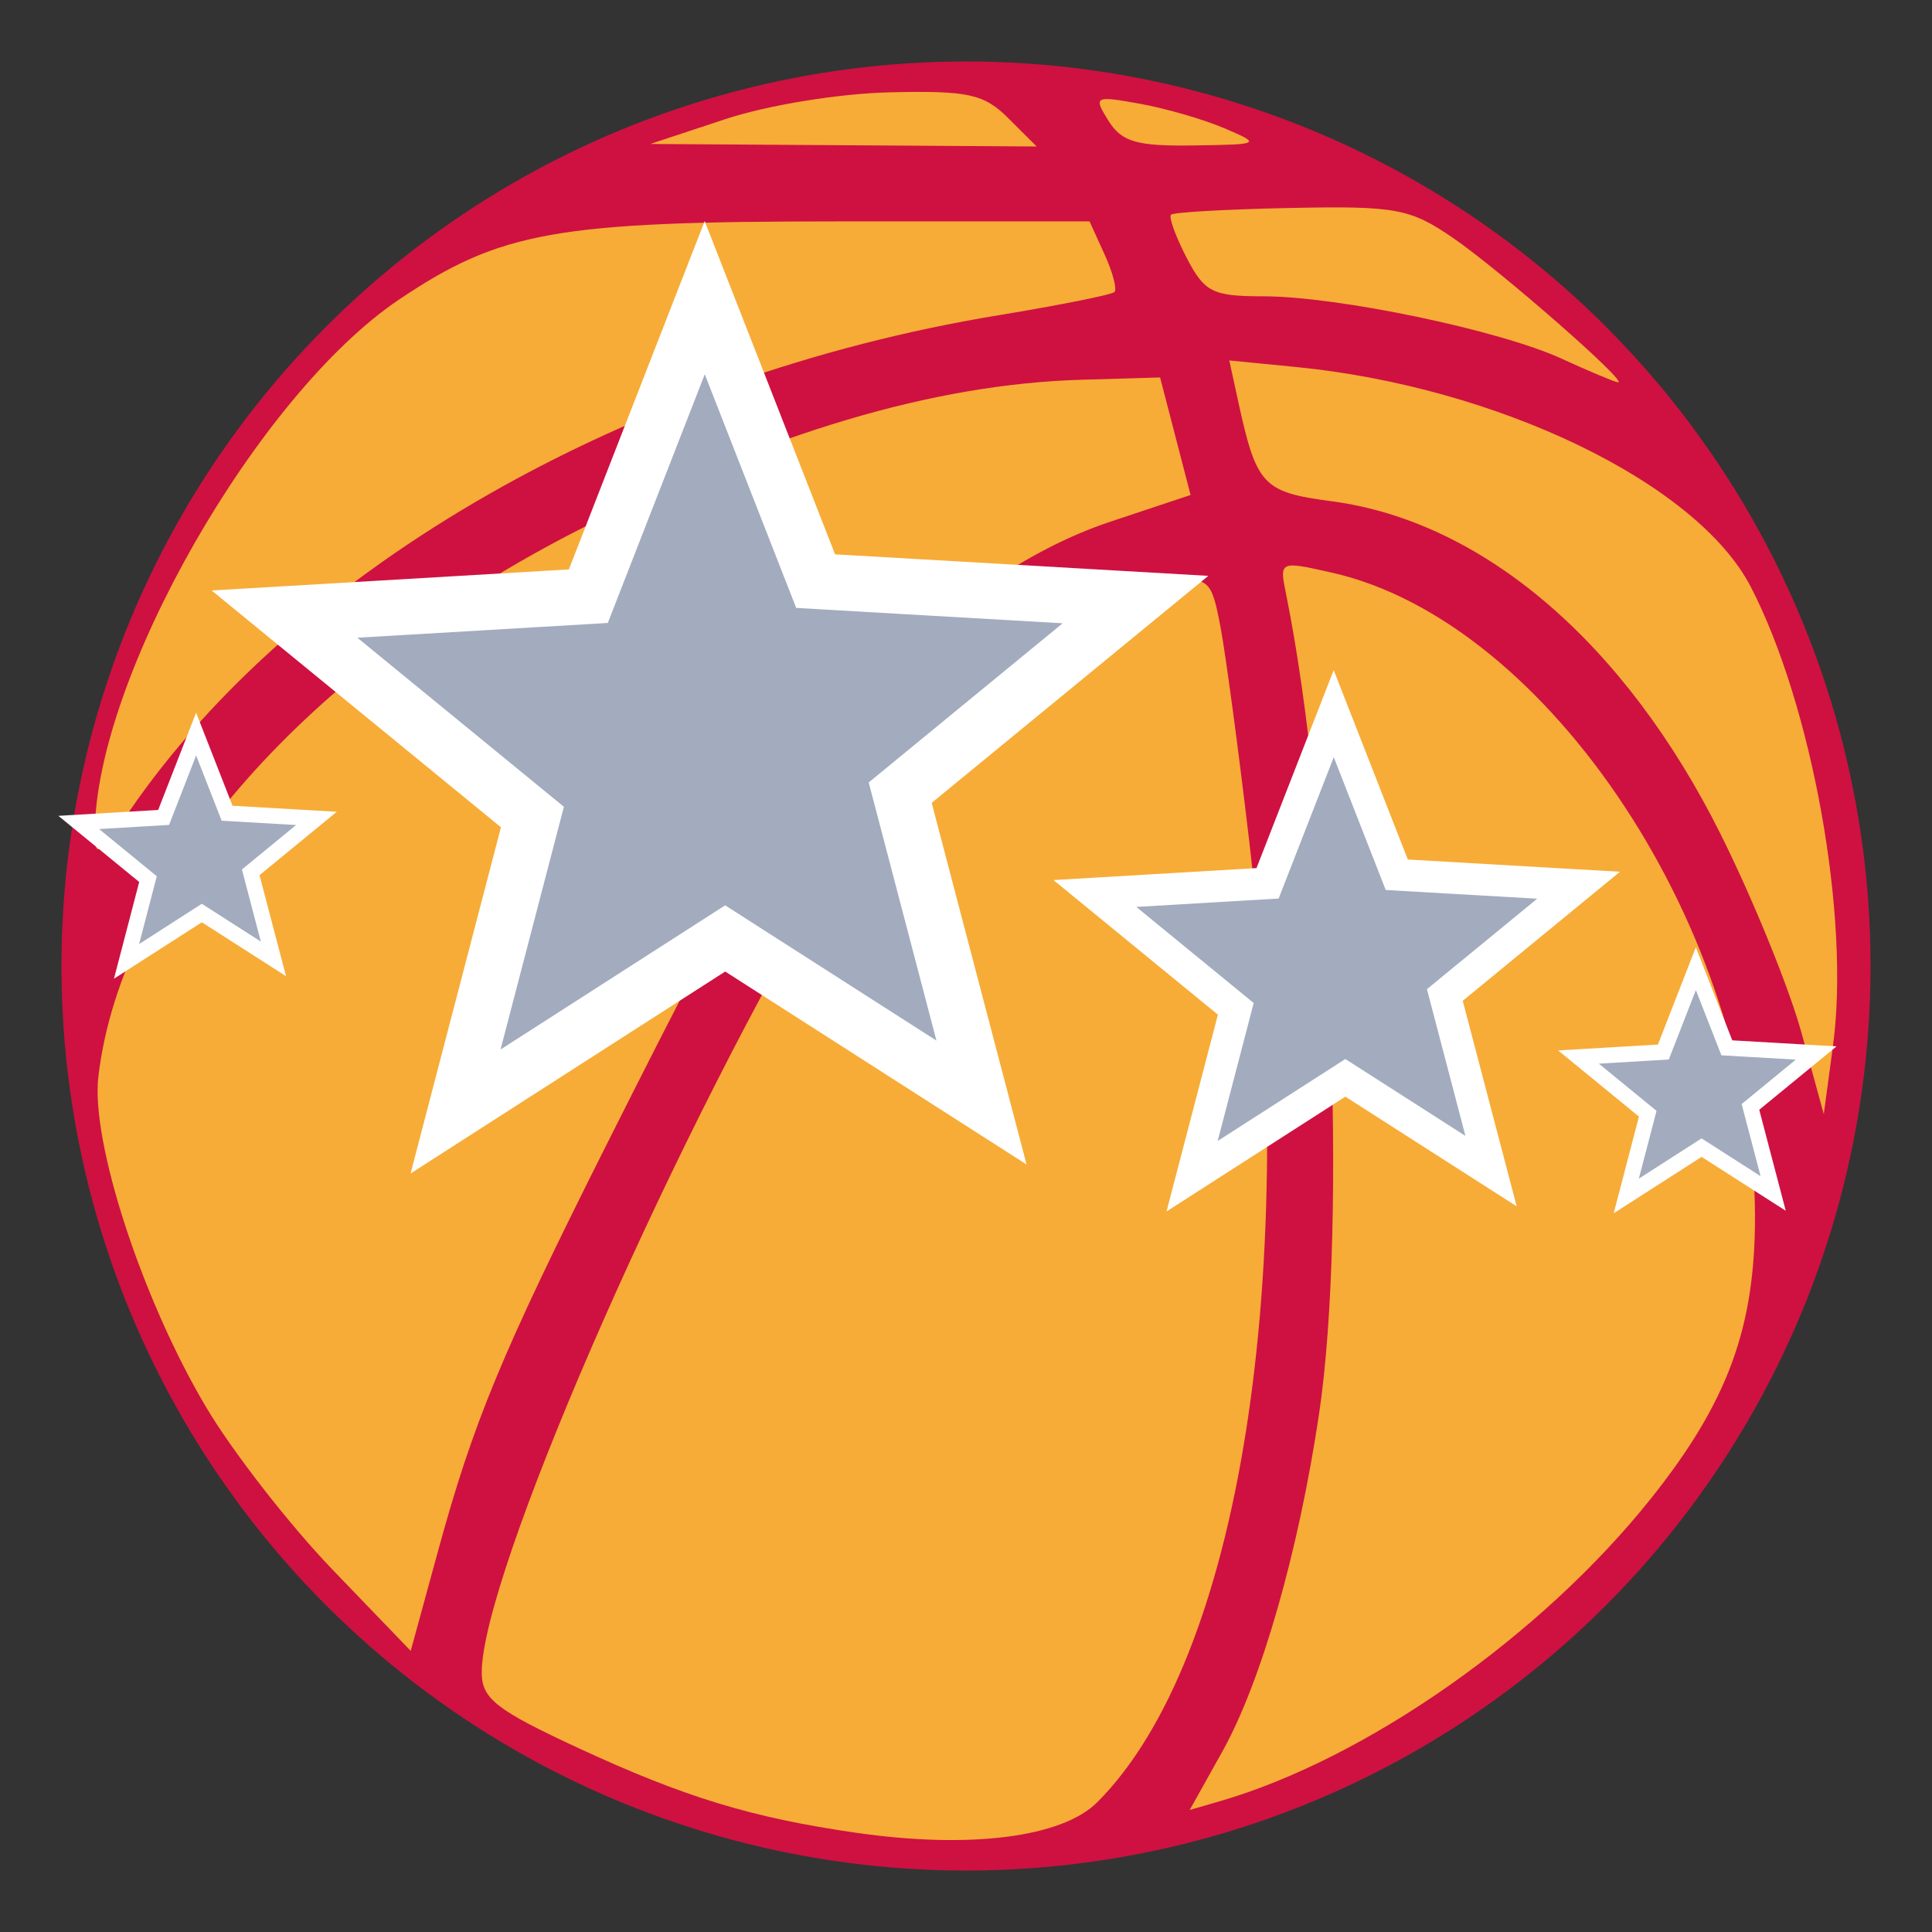 <?xml version="1.0" encoding="UTF-8" standalone="no"?>
<!-- Created with Inkscape (http://www.inkscape.org/) -->

<svg
   width="105.833mm"
   height="105.833mm"
   viewBox="0 0 105.833 105.833"
   version="1.1"
   id="svg1"
   xml:space="preserve"
   inkscape:version="1.4 (e7c3feb100, 2024-10-09)"
   sodipodi:docname="WORLD.svg"
   inkscape:export-filename="../pngs/charlotte.png"
   inkscape:export-xdpi="96"
   inkscape:export-ydpi="96"
   xmlns:inkscape="http://www.inkscape.org/namespaces/inkscape"
   xmlns:sodipodi="http://sodipodi.sourceforge.net/DTD/sodipodi-0.dtd"
   xmlns="http://www.w3.org/2000/svg"
   xmlns:svg="http://www.w3.org/2000/svg"><rect x="0" y="0" width="105.833" height="105.833" fill="#333333" stroke="none"/><sodipodi:namedview
     id="namedview1"
     pagecolor="#ffffff"
     bordercolor="#000000"
     borderopacity="0.25"
     inkscape:showpageshadow="2"
     inkscape:pageopacity="0.0"
     inkscape:pagecheckerboard="0"
     inkscape:deskcolor="#d1d1d1"
     inkscape:document-units="mm"
     inkscape:zoom="1.4103651"
     inkscape:cx="308.43077"
     inkscape:cy="197.82112"
     inkscape:window-width="1920"
     inkscape:window-height="1011"
     inkscape:window-x="0"
     inkscape:window-y="32"
     inkscape:window-maximized="1"
     inkscape:current-layer="layer1"
     showgrid="false"
     showguides="true" /><defs
     id="defs1" /><g
     inkscape:label="Capa 1"
     inkscape:groupmode="layer"
     id="layer1"><rect
       style="fill:#f7ac37;fill-rule:evenodd;stroke-width:0.265;fill-opacity:1"
       id="rect4"
       width="11.03"
       height="11.03"
       x="-4.011"
       y="-16.645"
       ry="0.029" /><rect
       style="fill:#a3acbe;fill-rule:evenodd;stroke-width:0.265;fill-opacity:1"
       id="rect4-9"
       width="11.03"
       height="11.03"
       x="22.447"
       y="-16.645"
       ry="0.029" /><rect
       style="fill:#ce1141;fill-rule:evenodd;stroke-width:0.265;fill-opacity:1"
       id="rect4-5"
       width="11.03"
       height="11.03"
       x="9.218"
       y="-16.645"
       ry="0.029" /><circle
       style="fill:#ce1141;fill-opacity:1;stroke-width:3.98"
       id="path81"
       cx="52.917"
       cy="52.917"
       r="49.55" /><path
       id="path56"
       style="fill:#f7ac37;stroke-width:8.078;fill-opacity:1"
       d="m 46.908,100.399 c -5.734,-0.827 -9.412,-1.948 -15.218,-4.639 -4.514,-2.092 -5.301,-2.707 -5.301,-4.143 0,-5.238 9.828,-27.912 18.654,-43.036 5.746,-9.846 13.038,-16.285 18.996,-16.772 2.193,-0.179 2.33,-0.055 2.82,2.547 0.284,1.505 0.986,6.737 1.561,11.627 2.817,23.943 -0.49,44.919 -8.317,52.745 -1.926,1.926 -6.984,2.566 -13.195,1.67 z m 20.051,-4.452 c 2.128,-3.808 4.177,-10.961 5.299,-18.501 1.556,-10.458 0.66,-32.71 -1.809,-44.907 -0.367,-1.811 -0.358,-1.815 2.498,-1.173 11.897,2.673 23.127,19.712 23.189,35.184 0.024,6.144 -1.485,10.258 -5.706,15.546 -6.004,7.523 -15.585,14.247 -23.619,16.576 l -1.641,0.476 z M 18.223,85.992 C 15.872,83.549 12.758,79.549 11.303,77.104 7.789,71.199 4.968,62.554 5.388,58.979 6.664,48.123 16.853,36.561 31.854,28.947 42.171,23.711 51.156,21.038 59.237,20.803 l 4.312,-0.126 0.835,3.219 0.835,3.219 -4.383,1.459 c -4.593,1.529 -9.31,4.819 -13.095,9.135 -3.751,4.277 -6.395,8.833 -14.56,25.085 -5.686,11.317 -7.255,15.105 -9.187,22.172 l -1.495,5.468 z M 98.687,56.585 C 98.016,54.14 96.026,49.248 94.263,45.714 89.029,35.22 81.251,28.56 72.94,27.457 69.162,26.956 68.829,26.597 67.812,21.921 l -0.473,-2.176 3.635,0.357 c 11.076,1.087 21.994,6.361 24.933,12.046 3.367,6.512 5.447,18.11 4.504,25.122 l -0.506,3.762 z M 5.195,45.574 C 5.237,37.151 14.114,21.615 21.86,16.409 c 5.557,-3.735 8.622,-4.281 24.037,-4.281 h 13.787 l 0.819,1.798 c 0.451,0.989 0.697,1.92 0.548,2.07 -0.149,0.149 -3.008,0.722 -6.352,1.272 C 34.56,20.582 16.268,31.027 7.067,44.468 5.393,46.914 5.187,47.035 5.195,45.574 Z M 85.552,19.65 c -3.422,-1.569 -12.28,-3.419 -16.369,-3.419 -2.761,0 -3.205,-0.225 -4.183,-2.115 -0.602,-1.163 -0.986,-2.224 -0.853,-2.356 0.133,-0.132 3.08,-0.298 6.55,-0.368 5.757,-0.116 6.533,0.026 8.872,1.623 2.561,1.749 9.708,8.003 9.061,7.929 -0.188,-0.022 -1.573,-0.603 -3.078,-1.293 z M 39.727,6.528 c 2.325,-0.77 6.242,-1.408 9.038,-1.471 4.289,-0.097 5.137,0.09 6.479,1.428 l 1.544,1.539 -10.582,-0.069 -10.582,-0.069 z m 20.997,0.092 c -0.841,-1.347 -0.771,-1.385 1.716,-0.937 1.426,0.257 3.517,0.864 4.645,1.348 2.013,0.864 1.98,0.882 -1.716,0.937 -3.096,0.046 -3.925,-0.195 -4.645,-1.348 z" /><path
       sodipodi:type="star"
       style="fill:#a3acbe;fill-opacity:1;stroke:#ffffff;stroke-width:2.486;stroke-dasharray:none"
       id="path1"
       inkscape:flatsided="false"
       sodipodi:sides="5"
       sodipodi:cx="-7.8791656"
       sodipodi:cy="3.1891861"
       sodipodi:r1="19.960588"
       sodipodi:r2="8.6442461"
       sodipodi:arg1="0.92541552"
       sodipodi:arg2="1.5046306"
       inkscape:rounded="0"
       inkscape:randomized="0"
       d="m 4.127,19.135 -11.435,-7.321 -12.027,7.721 3.429,-13.137 -11.06,-9.052 13.554,-0.799 5.192,-13.316 4.948,12.644 14.268,0.823 -10.496,8.613 z"
       inkscape:transform-center-x="0.12925134"
       inkscape:transform-center-y="-1.6419651"
       transform="matrix(1.228,0,0,1.228,48.698,36.899)" /><path
       sodipodi:type="star"
       style="fill:#a3acbe;fill-opacity:1;stroke:#ffffff;stroke-width:2.486;stroke-dasharray:none"
       id="path1-2"
       inkscape:flatsided="false"
       sodipodi:sides="5"
       sodipodi:cx="-7.8791656"
       sodipodi:cy="3.1891861"
       sodipodi:r1="19.960588"
       sodipodi:r2="8.6442461"
       sodipodi:arg1="0.92541552"
       sodipodi:arg2="1.5046306"
       inkscape:rounded="0"
       inkscape:randomized="0"
       d="m 4.127,19.135 -11.435,-7.321 -12.027,7.721 3.429,-13.137 -11.06,-9.052 13.554,-0.799 5.192,-13.316 4.948,12.644 14.268,0.823 -10.496,8.613 z"
       inkscape:transform-center-x="0.07342729"
       inkscape:transform-center-y="-0.93278874"
       transform="matrix(0.698,0,0,0.698,78.798,50.797)" /><path
       sodipodi:type="star"
       style="fill:#a3acbe;fill-opacity:1;stroke:#ffffff;stroke-width:2.486;stroke-dasharray:none"
       id="path1-2-7"
       inkscape:flatsided="false"
       sodipodi:sides="5"
       sodipodi:cx="-7.8791656"
       sodipodi:cy="3.1891861"
       sodipodi:r1="19.960588"
       sodipodi:r2="8.6442461"
       sodipodi:arg1="0.92541552"
       sodipodi:arg2="1.5046306"
       inkscape:rounded="0"
       inkscape:randomized="0"
       d="m 4.127,19.135 -11.435,-7.321 -12.027,7.721 3.429,-13.137 -11.06,-9.052 13.554,-0.799 5.192,-13.316 4.948,12.644 14.268,0.823 -10.496,8.613 z"
       inkscape:transform-center-x="0.036123885"
       inkscape:transform-center-y="-0.45893517"
       transform="matrix(0.343,0,0,0.343,95.717,58.814)" /><path
       sodipodi:type="star"
       style="fill:#a3acbe;fill-opacity:1;stroke:#ffffff;stroke-width:2.486;stroke-dasharray:none"
       id="path1-2-7-6"
       inkscape:flatsided="false"
       sodipodi:sides="5"
       sodipodi:cx="-7.8791656"
       sodipodi:cy="3.1891861"
       sodipodi:r1="19.960588"
       sodipodi:r2="8.6442461"
       sodipodi:arg1="0.92541552"
       sodipodi:arg2="1.5046306"
       inkscape:rounded="0"
       inkscape:randomized="0"
       d="m 4.127,19.135 -11.435,-7.321 -12.027,7.721 3.429,-13.137 -11.06,-9.052 13.554,-0.799 5.192,-13.316 4.948,12.644 14.268,0.823 -10.496,8.613 z"
       inkscape:transform-center-x="0.036123885"
       inkscape:transform-center-y="-0.45893517"
       transform="matrix(0.343,0,0,0.343,13.563,45.963)" /></g></svg>
